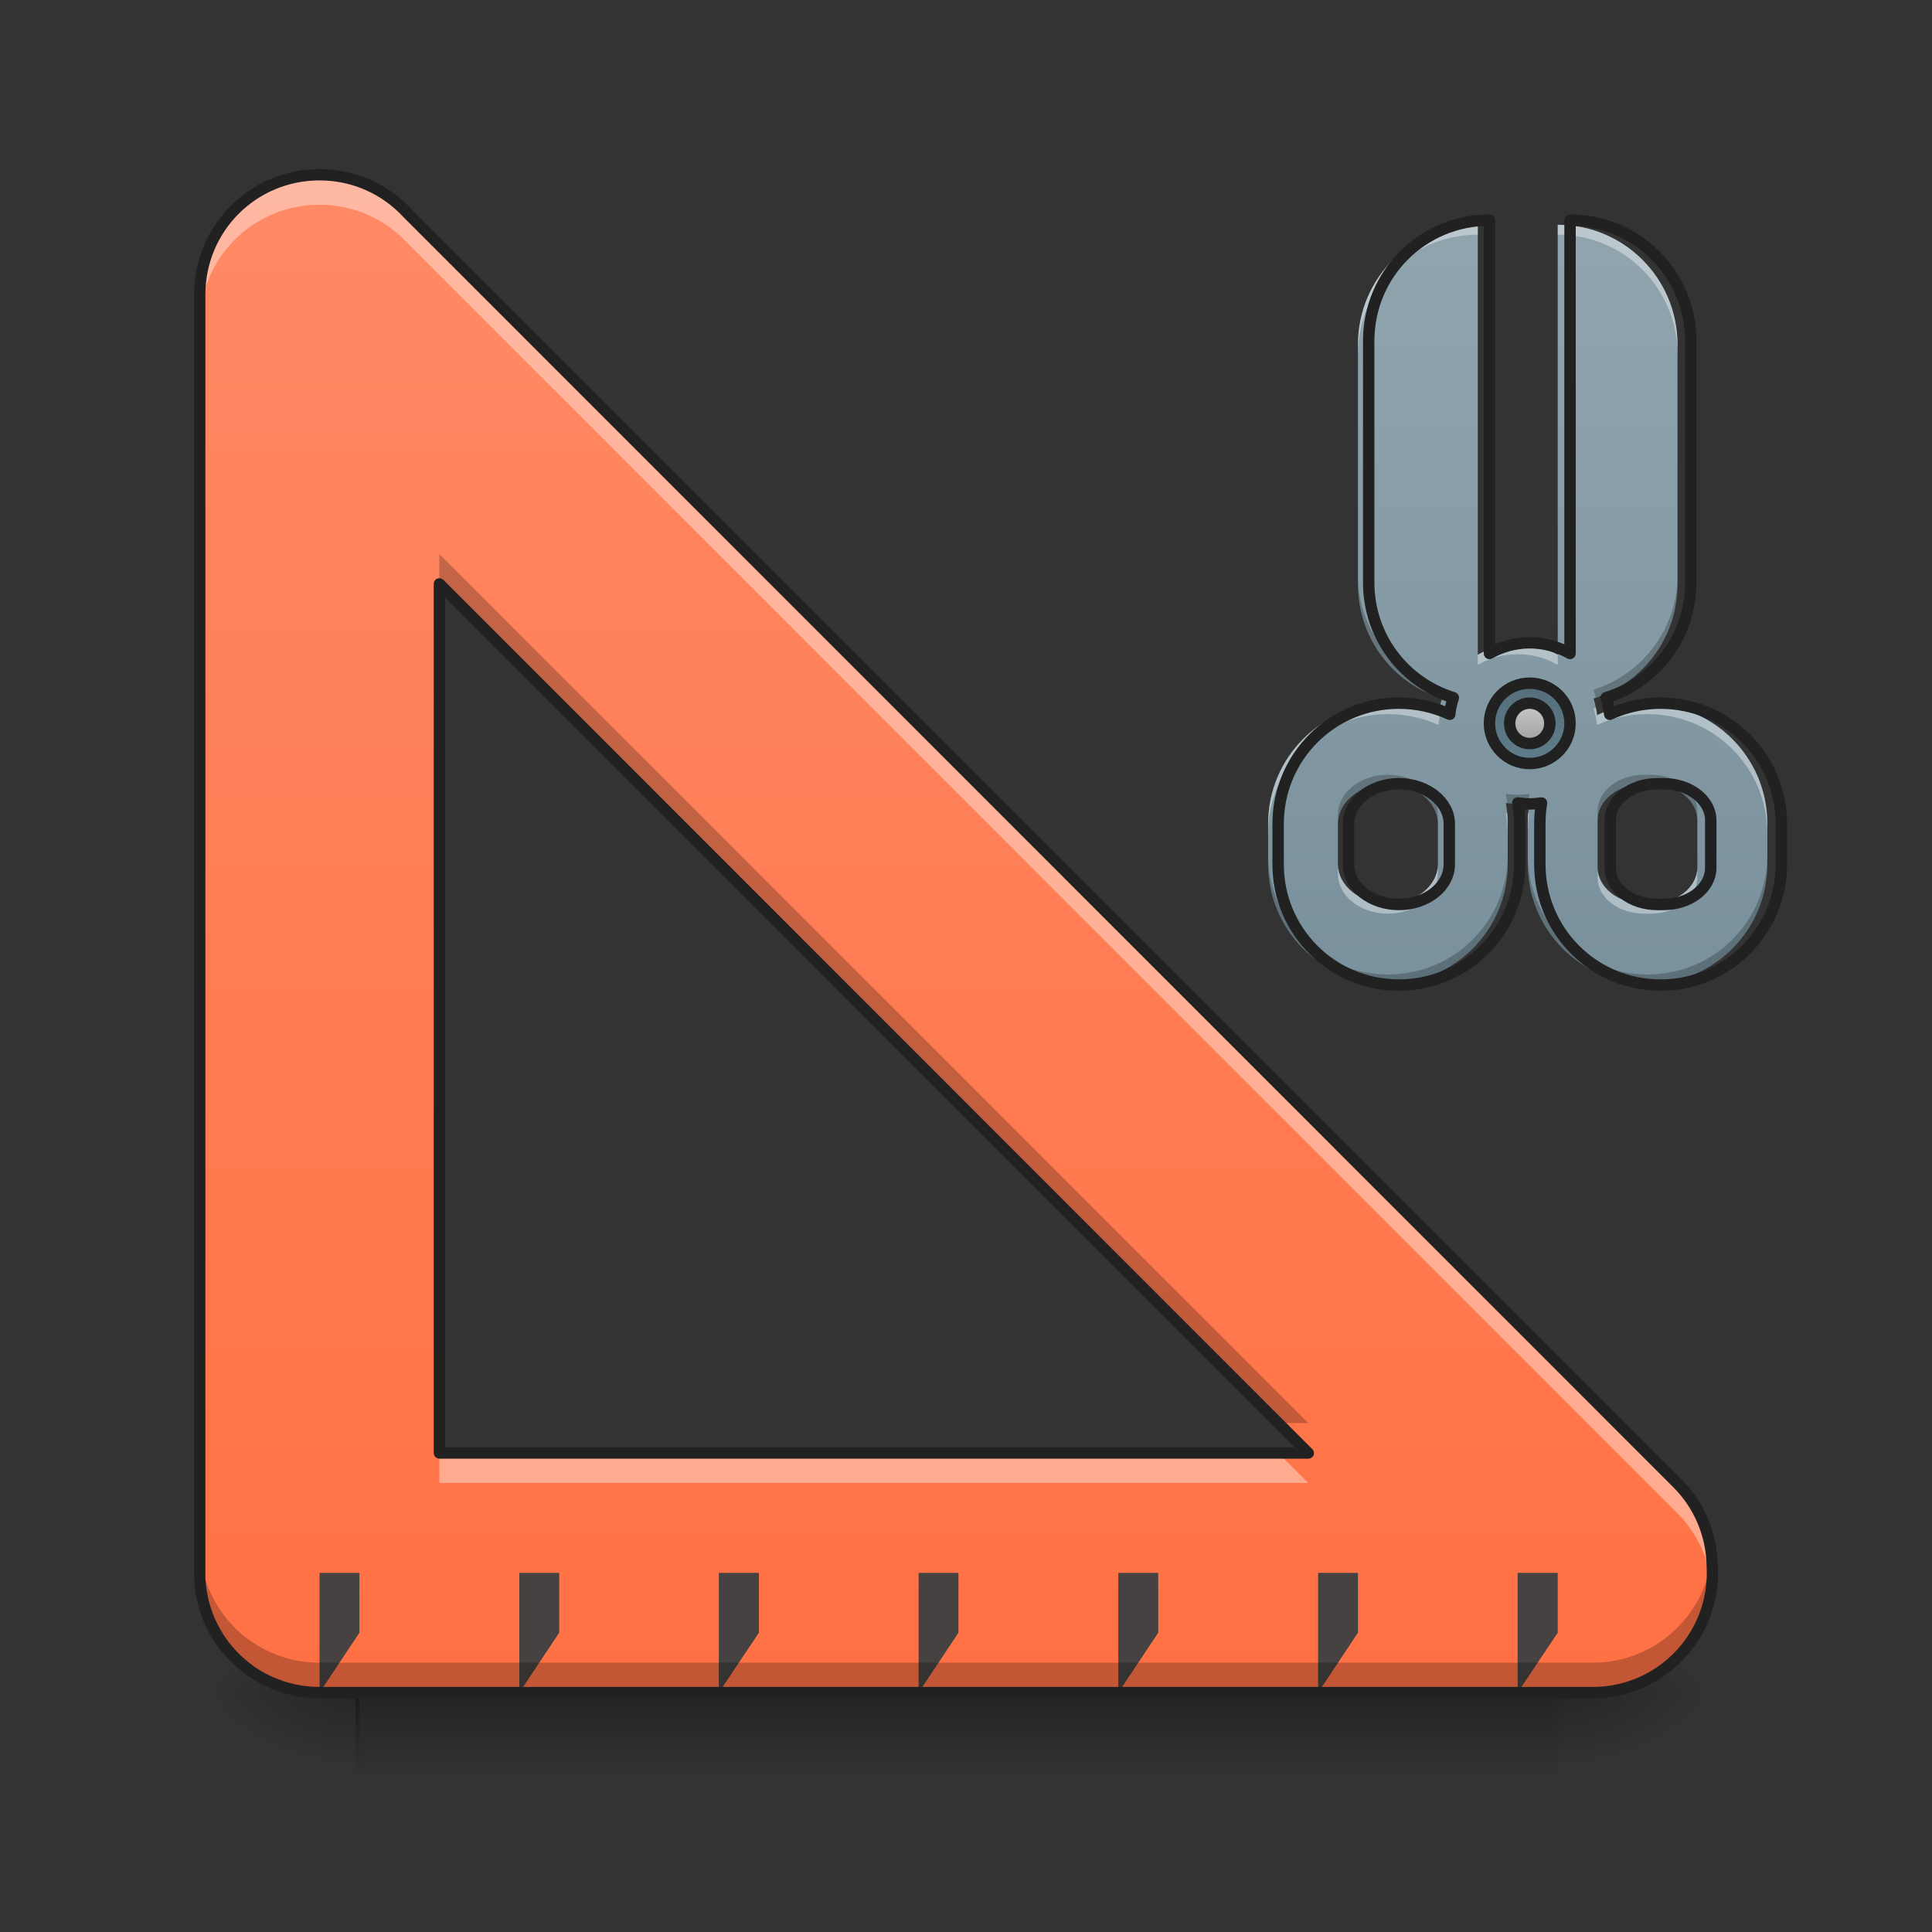 <?xml version="1.0" encoding="UTF-8"?>
<svg xmlns="http://www.w3.org/2000/svg" xmlns:xlink="http://www.w3.org/1999/xlink" width="32pt" height="32pt" viewBox="0 0 32 32" version="1.1">
<rect x="0" y="0" width="32" height="32" fill="#333333" stroke="none"/>
<defs>
<linearGradient id="linear0" gradientUnits="userSpaceOnUse" x1="254" y1="233.5" x2="254" y2="254.667" gradientTransform="matrix(3.762,0,0,0.063,-1327.905,13.439)">
<stop offset="0" style="stop-color:rgb(0%,0%,0%);stop-opacity:0.275;"/>
<stop offset="1" style="stop-color:rgb(0%,0%,0%);stop-opacity:0;"/>
</linearGradient>
<radialGradient id="radial0" gradientUnits="userSpaceOnUse" cx="450.909" cy="189.579" fx="450.909" fy="189.579" r="21.167" gradientTransform="matrix(0,-0.078,-0.141,-0,52.131,63.595)">
<stop offset="0" style="stop-color:rgb(0%,0%,0%);stop-opacity:0.314;"/>
<stop offset="0.222" style="stop-color:rgb(0%,0%,0%);stop-opacity:0.275;"/>
<stop offset="1" style="stop-color:rgb(0%,0%,0%);stop-opacity:0;"/>
</radialGradient>
<radialGradient id="radial1" gradientUnits="userSpaceOnUse" cx="450.909" cy="189.579" fx="450.909" fy="189.579" r="21.167" gradientTransform="matrix(-0,0.078,0.141,0,-20.378,-7.527)">
<stop offset="0" style="stop-color:rgb(0%,0%,0%);stop-opacity:0.314;"/>
<stop offset="0.222" style="stop-color:rgb(0%,0%,0%);stop-opacity:0.275;"/>
<stop offset="1" style="stop-color:rgb(0%,0%,0%);stop-opacity:0;"/>
</radialGradient>
<radialGradient id="radial2" gradientUnits="userSpaceOnUse" cx="450.909" cy="189.579" fx="450.909" fy="189.579" r="21.167" gradientTransform="matrix(-0,-0.078,0.141,-0,-20.378,63.595)">
<stop offset="0" style="stop-color:rgb(0%,0%,0%);stop-opacity:0.314;"/>
<stop offset="0.222" style="stop-color:rgb(0%,0%,0%);stop-opacity:0.275;"/>
<stop offset="1" style="stop-color:rgb(0%,0%,0%);stop-opacity:0;"/>
</radialGradient>
<radialGradient id="radial3" gradientUnits="userSpaceOnUse" cx="450.909" cy="189.579" fx="450.909" fy="189.579" r="21.167" gradientTransform="matrix(0,0.078,-0.141,0,52.131,-7.527)">
<stop offset="0" style="stop-color:rgb(0%,0%,0%);stop-opacity:0.314;"/>
<stop offset="0.222" style="stop-color:rgb(0%,0%,0%);stop-opacity:0.275;"/>
<stop offset="1" style="stop-color:rgb(0%,0%,0%);stop-opacity:0;"/>
</radialGradient>
<linearGradient id="linear1" gradientUnits="userSpaceOnUse" x1="1320" y1="1695.118" x2="1320" y2="935.118" gradientTransform="matrix(0.017,0,0,0.017,3.308,-11.742)">
<stop offset="0" style="stop-color:rgb(47.059%,56.471%,61.176%);stop-opacity:1;"/>
<stop offset="1" style="stop-color:rgb(56.471%,64.314%,68.235%);stop-opacity:1;"/>
</linearGradient>
<linearGradient id="linear2" gradientUnits="userSpaceOnUse" x1="349.25" y1="154.125" x2="349.25" y2="175.292" gradientTransform="matrix(1,0,0,1,52.917,-187.854)">
<stop offset="0" style="stop-color:rgb(32.941%,43.137%,47.843%);stop-opacity:1;"/>
<stop offset="1" style="stop-color:rgb(37.647%,49.02%,54.51%);stop-opacity:1;"/>
</linearGradient>
<linearGradient id="linear3" gradientUnits="userSpaceOnUse" x1="349.25" y1="154.125" x2="349.25" y2="170" gradientTransform="matrix(1,0,0,1,52.917,-187.854)">
<stop offset="0" style="stop-color:rgb(87.843%,87.843%,87.843%);stop-opacity:1;"/>
<stop offset="1" style="stop-color:rgb(61.961%,61.961%,61.961%);stop-opacity:1;"/>
</linearGradient>
<linearGradient id="linear4" gradientUnits="userSpaceOnUse" x1="560" y1="1695.118" x2="560" y2="175.118" gradientTransform="matrix(0.017,0,0,0.017,-1.323,0)">
<stop offset="0" style="stop-color:rgb(100%,43.922%,26.275%);stop-opacity:1;"/>
<stop offset="1" style="stop-color:rgb(100%,54.118%,39.608%);stop-opacity:1;"/>
</linearGradient>
</defs>
<g id="surface1">
<path style=" stroke:none;fill-rule:nonzero;fill:url(#linear0);" d="M 5.891 28.035 L 25.801 28.035 L 25.801 29.355 L 5.891 29.355 Z M 5.891 28.035 "/>
<path style=" stroke:none;fill-rule:nonzero;fill:url(#radial0);" d="M 25.801 28.035 L 28.445 28.035 L 28.445 26.711 L 25.801 26.711 Z M 25.801 28.035 "/>
<path style=" stroke:none;fill-rule:nonzero;fill:url(#radial1);" d="M 5.953 28.035 L 3.309 28.035 L 3.309 29.355 L 5.953 29.355 Z M 5.953 28.035 "/>
<path style=" stroke:none;fill-rule:nonzero;fill:url(#radial2);" d="M 5.953 28.035 L 3.309 28.035 L 3.309 26.711 L 5.953 26.711 Z M 5.953 28.035 "/>
<path style=" stroke:none;fill-rule:nonzero;fill:url(#radial3);" d="M 25.801 28.035 L 28.445 28.035 L 28.445 29.355 L 25.801 29.355 Z M 25.801 28.035 "/>
<path style=" stroke:none;fill-rule:nonzero;fill:url(#linear1);" d="M 24.477 3.723 C 23.375 3.723 22.492 4.609 22.492 5.707 L 22.492 9.676 C 22.492 10.57 23.074 11.32 23.883 11.57 C 23.855 11.66 23.832 11.75 23.824 11.844 C 23.57 11.727 23.285 11.66 22.988 11.66 C 21.887 11.66 21.004 12.547 21.004 13.645 L 21.004 14.309 C 21.004 15.406 21.887 16.293 22.988 16.293 C 24.086 16.293 24.973 15.406 24.973 14.309 L 24.973 13.645 C 24.973 13.527 24.961 13.414 24.941 13.301 C 25.008 13.309 25.07 13.316 25.137 13.316 C 25.203 13.316 25.27 13.309 25.332 13.301 C 25.312 13.414 25.305 13.527 25.305 13.645 L 25.305 14.309 C 25.305 15.406 26.188 16.293 27.289 16.293 C 28.387 16.293 29.273 15.406 29.273 14.309 L 29.273 13.645 C 29.273 12.547 28.387 11.66 27.289 11.66 C 26.988 11.66 26.707 11.727 26.453 11.844 C 26.441 11.75 26.422 11.66 26.395 11.57 C 27.199 11.32 27.785 10.57 27.785 9.676 L 27.785 5.707 C 27.785 4.609 26.898 3.723 25.801 3.723 L 25.801 10.844 C 25.605 10.734 25.379 10.668 25.137 10.668 C 24.895 10.668 24.672 10.734 24.477 10.844 Z M 22.988 12.984 C 23.445 12.984 23.816 13.281 23.816 13.645 L 23.816 14.309 C 23.816 14.676 23.445 14.969 22.988 14.969 C 22.531 14.969 22.16 14.676 22.16 14.309 L 22.16 13.645 C 22.16 13.281 22.531 12.984 22.988 12.984 Z M 27.234 12.984 L 27.34 12.984 C 27.77 12.984 28.113 13.254 28.113 13.586 L 28.113 14.367 C 28.113 14.699 27.77 14.969 27.34 14.969 L 27.234 14.969 C 26.805 14.969 26.461 14.699 26.461 14.367 L 26.461 13.586 C 26.461 13.254 26.805 12.984 27.234 12.984 Z M 27.234 12.984 "/>
<path style="fill-rule:nonzero;fill:url(#linear2);stroke-width:3;stroke-linecap:square;stroke-linejoin:round;stroke:rgb(12.941%,12.941%,12.941%);stroke-opacity:1;stroke-miterlimit:4;" d="M 402.149 -33.705 C 408.024 -33.705 412.773 -29.018 412.773 -23.143 C 412.773 -17.331 408.024 -12.582 402.149 -12.582 C 396.337 -12.582 391.588 -17.331 391.588 -23.143 C 391.588 -29.018 396.337 -33.705 402.149 -33.705 Z M 402.149 -33.705 " transform="matrix(0.063,0,0,0.063,0,13.439)"/>
<path style="fill-rule:nonzero;fill:url(#linear3);stroke-width:3;stroke-linecap:square;stroke-linejoin:round;stroke:rgb(12.941%,12.941%,12.941%);stroke-opacity:1;stroke-miterlimit:4;" d="M 402.149 -28.455 C 405.086 -28.455 407.461 -26.081 407.461 -23.143 C 407.461 -20.206 405.086 -17.831 402.149 -17.831 C 399.274 -17.831 396.9 -20.206 396.9 -23.143 C 396.9 -26.081 399.274 -28.455 402.149 -28.455 Z M 402.149 -28.455 " transform="matrix(0.063,0,0,0.063,0,13.439)"/>
<path style=" stroke:none;fill-rule:nonzero;fill:url(#linear4);" d="M 5.293 2.895 C 4.191 2.895 3.309 3.781 3.309 4.879 L 3.309 26.051 C 3.309 26.082 3.309 26.117 3.309 26.152 C 3.312 26.188 3.312 26.219 3.316 26.254 C 3.375 26.805 3.652 27.289 4.066 27.613 C 4.09 27.633 4.117 27.648 4.141 27.668 C 4.297 27.777 4.469 27.867 4.656 27.93 C 4.668 27.934 4.684 27.941 4.699 27.945 C 4.887 28.004 5.086 28.035 5.293 28.035 L 26.379 28.035 C 27.477 28.035 28.363 27.148 28.363 26.051 C 28.363 26 28.359 25.953 28.359 25.902 C 28.344 25.414 28.148 24.93 27.773 24.559 L 6.754 3.535 C 6.391 3.141 5.871 2.895 5.293 2.895 Z M 7.277 9.672 L 21.668 24.066 L 7.277 24.066 Z M 7.277 9.672 "/>
<path style=" stroke:none;fill-rule:nonzero;fill:rgb(100%,100%,100%);fill-opacity:0.392;" d="M 24.477 3.723 C 23.375 3.723 22.492 4.609 22.492 5.707 L 22.492 5.871 C 22.492 4.773 23.375 3.887 24.477 3.887 Z M 25.801 3.723 L 25.801 3.887 C 26.898 3.887 27.785 4.773 27.785 5.871 L 27.785 5.707 C 27.785 4.609 26.898 3.723 25.801 3.723 Z M 25.137 10.668 C 24.895 10.668 24.672 10.734 24.477 10.844 L 24.477 11.012 C 24.672 10.898 24.895 10.836 25.137 10.836 C 25.379 10.836 25.605 10.898 25.801 11.012 L 25.801 10.844 C 25.605 10.734 25.379 10.668 25.137 10.668 Z M 22.988 11.66 C 21.887 11.66 21.004 12.547 21.004 13.645 L 21.004 13.812 C 21.004 12.711 21.887 11.828 22.988 11.828 C 23.285 11.828 23.57 11.891 23.824 12.008 C 23.832 11.914 23.855 11.824 23.883 11.738 C 23.871 11.734 23.855 11.727 23.844 11.723 C 23.832 11.762 23.828 11.805 23.824 11.844 C 23.57 11.727 23.285 11.66 22.988 11.66 Z M 27.289 11.66 C 26.988 11.66 26.707 11.727 26.453 11.844 C 26.449 11.805 26.441 11.762 26.434 11.723 C 26.422 11.727 26.406 11.734 26.395 11.738 C 26.422 11.824 26.441 11.914 26.453 12.008 C 26.707 11.891 26.988 11.828 27.289 11.828 C 28.387 11.828 29.273 12.711 29.273 13.812 L 29.273 13.645 C 29.273 12.547 28.387 11.66 27.289 11.66 Z M 24.941 13.465 C 24.961 13.578 24.973 13.695 24.973 13.812 L 24.973 13.645 C 24.973 13.586 24.969 13.527 24.965 13.469 C 24.957 13.469 24.949 13.469 24.941 13.465 Z M 25.332 13.465 C 25.324 13.469 25.316 13.469 25.312 13.469 C 25.305 13.527 25.305 13.586 25.305 13.645 L 25.305 13.812 C 25.305 13.695 25.312 13.578 25.332 13.465 Z M 22.16 14.309 L 22.16 14.473 C 22.16 14.84 22.531 15.133 22.988 15.133 C 23.445 15.133 23.816 14.84 23.816 14.473 L 23.816 14.309 C 23.816 14.676 23.445 14.969 22.988 14.969 C 22.531 14.969 22.16 14.676 22.16 14.309 Z M 26.461 14.367 L 26.461 14.535 C 26.461 14.867 26.805 15.133 27.234 15.133 L 27.34 15.133 C 27.77 15.133 28.113 14.867 28.113 14.535 L 28.113 14.367 C 28.113 14.699 27.77 14.969 27.34 14.969 L 27.234 14.969 C 26.805 14.969 26.461 14.699 26.461 14.367 Z M 26.461 14.367 "/>
<path style=" stroke:none;fill-rule:nonzero;fill:rgb(0%,0%,0%);fill-opacity:0.235;" d="M 22.492 9.527 L 22.492 9.676 C 22.492 10.555 23.059 11.297 23.844 11.559 C 23.855 11.512 23.867 11.465 23.883 11.422 C 23.074 11.168 22.492 10.418 22.492 9.527 Z M 27.785 9.527 C 27.785 10.418 27.199 11.168 26.395 11.422 C 26.406 11.465 26.422 11.512 26.43 11.559 C 27.219 11.297 27.785 10.555 27.785 9.676 Z M 22.988 12.832 C 22.531 12.832 22.16 13.129 22.16 13.496 L 22.16 13.645 C 22.16 13.281 22.531 12.984 22.988 12.984 C 23.445 12.984 23.816 13.281 23.816 13.645 L 23.816 13.496 C 23.816 13.129 23.445 12.832 22.988 12.832 Z M 27.234 12.832 C 26.805 12.832 26.461 13.102 26.461 13.434 L 26.461 13.586 C 26.461 13.254 26.805 12.984 27.234 12.984 L 27.34 12.984 C 27.77 12.984 28.113 13.254 28.113 13.586 L 28.113 13.434 C 28.113 13.102 27.77 12.832 27.34 12.832 Z M 24.941 13.148 C 24.953 13.199 24.957 13.25 24.965 13.305 C 25.02 13.312 25.078 13.316 25.137 13.316 C 25.195 13.316 25.254 13.312 25.312 13.305 C 25.316 13.25 25.324 13.199 25.332 13.148 C 25.27 13.16 25.203 13.164 25.137 13.164 C 25.07 13.164 25.008 13.16 24.941 13.148 Z M 21.004 14.156 L 21.004 14.309 C 21.004 15.406 21.887 16.293 22.988 16.293 C 24.086 16.293 24.973 15.406 24.973 14.309 L 24.973 14.156 C 24.973 15.258 24.086 16.141 22.988 16.141 C 21.887 16.141 21.004 15.258 21.004 14.156 Z M 25.305 14.156 L 25.305 14.309 C 25.305 15.406 26.188 16.293 27.289 16.293 C 28.387 16.293 29.273 15.406 29.273 14.309 L 29.273 14.156 C 29.273 15.258 28.387 16.141 27.289 16.141 C 26.188 16.141 25.305 15.258 25.305 14.156 Z M 25.305 14.156 "/>
<path style="fill:none;stroke-width:3;stroke-linecap:square;stroke-linejoin:round;stroke:rgb(12.941%,12.941%,12.941%);stroke-opacity:1;stroke-miterlimit:4;" d="M 391.588 -155.443 C 373.964 -155.443 359.841 -141.257 359.841 -123.696 L 359.841 -60.202 C 359.841 -45.891 369.152 -33.892 382.089 -29.893 C 381.651 -28.455 381.276 -27.018 381.151 -25.518 C 377.089 -27.393 372.527 -28.455 367.777 -28.455 C 350.154 -28.455 336.03 -14.269 336.03 3.292 L 336.03 13.916 C 336.03 31.476 350.154 45.663 367.777 45.663 C 385.338 45.663 399.524 31.476 399.524 13.916 L 399.524 3.292 C 399.524 1.417 399.337 -0.395 399.024 -2.208 C 400.087 -2.083 401.087 -1.958 402.149 -1.958 C 403.211 -1.958 404.274 -2.083 405.274 -2.208 C 404.961 -0.395 404.836 1.417 404.836 3.292 L 404.836 13.916 C 404.836 31.476 418.96 45.663 436.583 45.663 C 454.144 45.663 468.33 31.476 468.33 13.916 L 468.33 3.292 C 468.33 -14.269 454.144 -28.455 436.583 -28.455 C 431.771 -28.455 427.272 -27.393 423.21 -25.518 C 423.022 -27.018 422.71 -28.455 422.272 -29.893 C 435.146 -33.892 444.52 -45.891 444.52 -60.202 L 444.52 -123.696 C 444.52 -141.257 430.334 -155.443 412.773 -155.443 L 412.773 -41.517 C 409.648 -43.266 406.024 -44.329 402.149 -44.329 C 398.274 -44.329 394.712 -43.266 391.588 -41.517 Z M 367.777 -7.27 C 375.089 -7.27 381.026 -2.52 381.026 3.292 L 381.026 13.916 C 381.026 19.79 375.089 24.477 367.777 24.477 C 360.466 24.477 354.529 19.79 354.529 13.916 L 354.529 3.292 C 354.529 -2.52 360.466 -7.27 367.777 -7.27 Z M 435.708 -7.27 L 437.396 -7.27 C 444.27 -7.27 449.77 -2.958 449.77 2.354 L 449.77 14.853 C 449.77 20.165 444.27 24.477 437.396 24.477 L 435.708 24.477 C 428.834 24.477 423.335 20.165 423.335 14.853 L 423.335 2.354 C 423.335 -2.958 428.834 -7.27 435.708 -7.27 Z M 435.708 -7.27 " transform="matrix(0.063,0,0,0.063,0,13.439)"/>
<path style=" stroke:none;fill-rule:nonzero;fill:rgb(100%,100%,100%);fill-opacity:0.392;" d="M 5.293 2.895 C 4.191 2.895 3.309 3.781 3.309 4.879 L 3.309 5.375 C 3.309 4.277 4.191 3.391 5.293 3.391 C 5.871 3.391 6.391 3.637 6.754 4.031 L 27.773 25.055 C 28.117 25.395 28.309 25.832 28.352 26.277 C 28.359 26.203 28.363 26.125 28.363 26.051 C 28.363 26 28.359 25.953 28.359 25.902 C 28.344 25.414 28.148 24.93 27.773 24.559 L 6.754 3.535 C 6.391 3.141 5.871 2.895 5.293 2.895 Z M 7.277 24.066 L 7.277 24.562 L 21.668 24.562 L 21.172 24.066 Z M 7.277 24.066 "/>
<path style=" stroke:none;fill-rule:nonzero;fill:rgb(25.882%,25.882%,25.882%);fill-opacity:0.98;" d="M 5.293 26.051 L 5.953 26.051 L 5.953 27.043 L 5.293 28.035 Z M 5.293 26.051 "/>
<path style=" stroke:none;fill-rule:nonzero;fill:rgb(25.882%,25.882%,25.882%);fill-opacity:0.98;" d="M 8.602 26.051 L 9.262 26.051 L 9.262 27.043 L 8.602 28.035 Z M 8.602 26.051 "/>
<path style=" stroke:none;fill-rule:nonzero;fill:rgb(25.882%,25.882%,25.882%);fill-opacity:0.98;" d="M 11.906 26.051 L 12.57 26.051 L 12.57 27.043 L 11.906 28.035 Z M 11.906 26.051 "/>
<path style=" stroke:none;fill-rule:nonzero;fill:rgb(25.882%,25.882%,25.882%);fill-opacity:0.98;" d="M 15.215 26.051 L 15.875 26.051 L 15.875 27.043 L 15.215 28.035 Z M 15.215 26.051 "/>
<path style=" stroke:none;fill-rule:nonzero;fill:rgb(25.882%,25.882%,25.882%);fill-opacity:0.98;" d="M 18.523 26.051 L 19.184 26.051 L 19.184 27.043 L 18.523 28.035 Z M 18.523 26.051 "/>
<path style=" stroke:none;fill-rule:nonzero;fill:rgb(25.882%,25.882%,25.882%);fill-opacity:0.98;" d="M 21.832 26.051 L 22.492 26.051 L 22.492 27.043 L 21.832 28.035 Z M 21.832 26.051 "/>
<path style=" stroke:none;fill-rule:nonzero;fill:rgb(25.882%,25.882%,25.882%);fill-opacity:0.98;" d="M 25.137 26.051 L 25.801 26.051 L 25.801 27.043 L 25.137 28.035 Z M 25.137 26.051 "/>
<path style=" stroke:none;fill-rule:nonzero;fill:rgb(0%,0%,0%);fill-opacity:0.235;" d="M 7.277 9.176 L 7.277 9.672 L 21.172 23.57 L 21.668 23.57 Z M 3.309 25.555 L 3.309 26.051 C 3.309 26.082 3.309 26.117 3.309 26.152 C 3.312 26.188 3.312 26.219 3.316 26.254 C 3.375 26.805 3.652 27.289 4.066 27.613 C 4.09 27.633 4.117 27.648 4.141 27.668 C 4.297 27.777 4.469 27.867 4.656 27.93 C 4.668 27.934 4.684 27.941 4.699 27.945 C 4.887 28.004 5.086 28.035 5.293 28.035 L 26.379 28.035 C 27.477 28.035 28.363 27.148 28.363 26.051 C 28.363 26 28.359 25.953 28.359 25.902 C 28.355 25.863 28.355 25.82 28.352 25.781 C 28.238 26.773 27.402 27.539 26.379 27.539 L 5.293 27.539 C 5.086 27.539 4.887 27.508 4.699 27.449 C 4.684 27.445 4.668 27.438 4.656 27.434 C 4.469 27.371 4.297 27.281 4.141 27.172 C 4.117 27.152 4.09 27.137 4.066 27.117 C 3.652 26.793 3.375 26.309 3.316 25.758 C 3.312 25.723 3.312 25.691 3.309 25.656 C 3.309 25.621 3.309 25.586 3.309 25.555 Z M 3.309 25.555 "/>
<path style=" stroke:none;fill-rule:nonzero;fill:rgb(12.941%,12.941%,12.941%);fill-opacity:1;" d="M 5.293 2.801 C 4.141 2.801 3.215 3.73 3.215 4.879 L 3.215 26.051 C 3.215 26.086 3.215 26.121 3.215 26.156 C 3.219 26.191 3.223 26.227 3.223 26.262 C 3.281 26.84 3.574 27.348 4.008 27.684 C 4.035 27.707 4.059 27.727 4.086 27.746 C 4.25 27.859 4.43 27.953 4.625 28.02 C 4.641 28.023 4.656 28.031 4.672 28.035 C 4.867 28.094 5.078 28.129 5.293 28.129 L 26.379 28.129 C 27.527 28.129 28.457 27.199 28.457 26.051 C 28.457 26 28.453 25.949 28.449 25.898 C 28.438 25.391 28.234 24.883 27.84 24.492 L 6.824 3.473 C 6.445 3.059 5.898 2.801 5.293 2.801 Z M 5.293 2.988 C 5.844 2.988 6.34 3.223 6.684 3.598 L 27.707 24.625 C 28.066 24.98 28.25 25.441 28.266 25.906 C 28.266 25.957 28.27 26.004 28.27 26.051 C 28.27 27.098 27.426 27.941 26.379 27.941 L 5.293 27.941 C 5.094 27.941 4.906 27.91 4.727 27.855 C 4.715 27.852 4.699 27.848 4.684 27.84 C 4.508 27.781 4.344 27.699 4.195 27.594 C 4.172 27.574 4.148 27.555 4.125 27.539 C 3.73 27.23 3.465 26.77 3.41 26.242 C 3.406 26.211 3.406 26.18 3.402 26.148 C 3.402 26.113 3.402 26.082 3.402 26.051 L 3.402 4.879 C 3.402 3.832 4.242 2.988 5.293 2.988 Z M 7.273 9.578 C 7.223 9.578 7.184 9.621 7.184 9.672 L 7.184 24.066 C 7.184 24.117 7.227 24.16 7.277 24.16 L 21.668 24.16 C 21.707 24.16 21.742 24.137 21.758 24.102 C 21.77 24.066 21.762 24.023 21.734 24 L 7.344 9.605 C 7.324 9.586 7.301 9.578 7.273 9.578 Z M 7.371 9.898 L 21.441 23.973 L 7.371 23.973 Z M 7.371 9.898 "/>
</g>
</svg>

